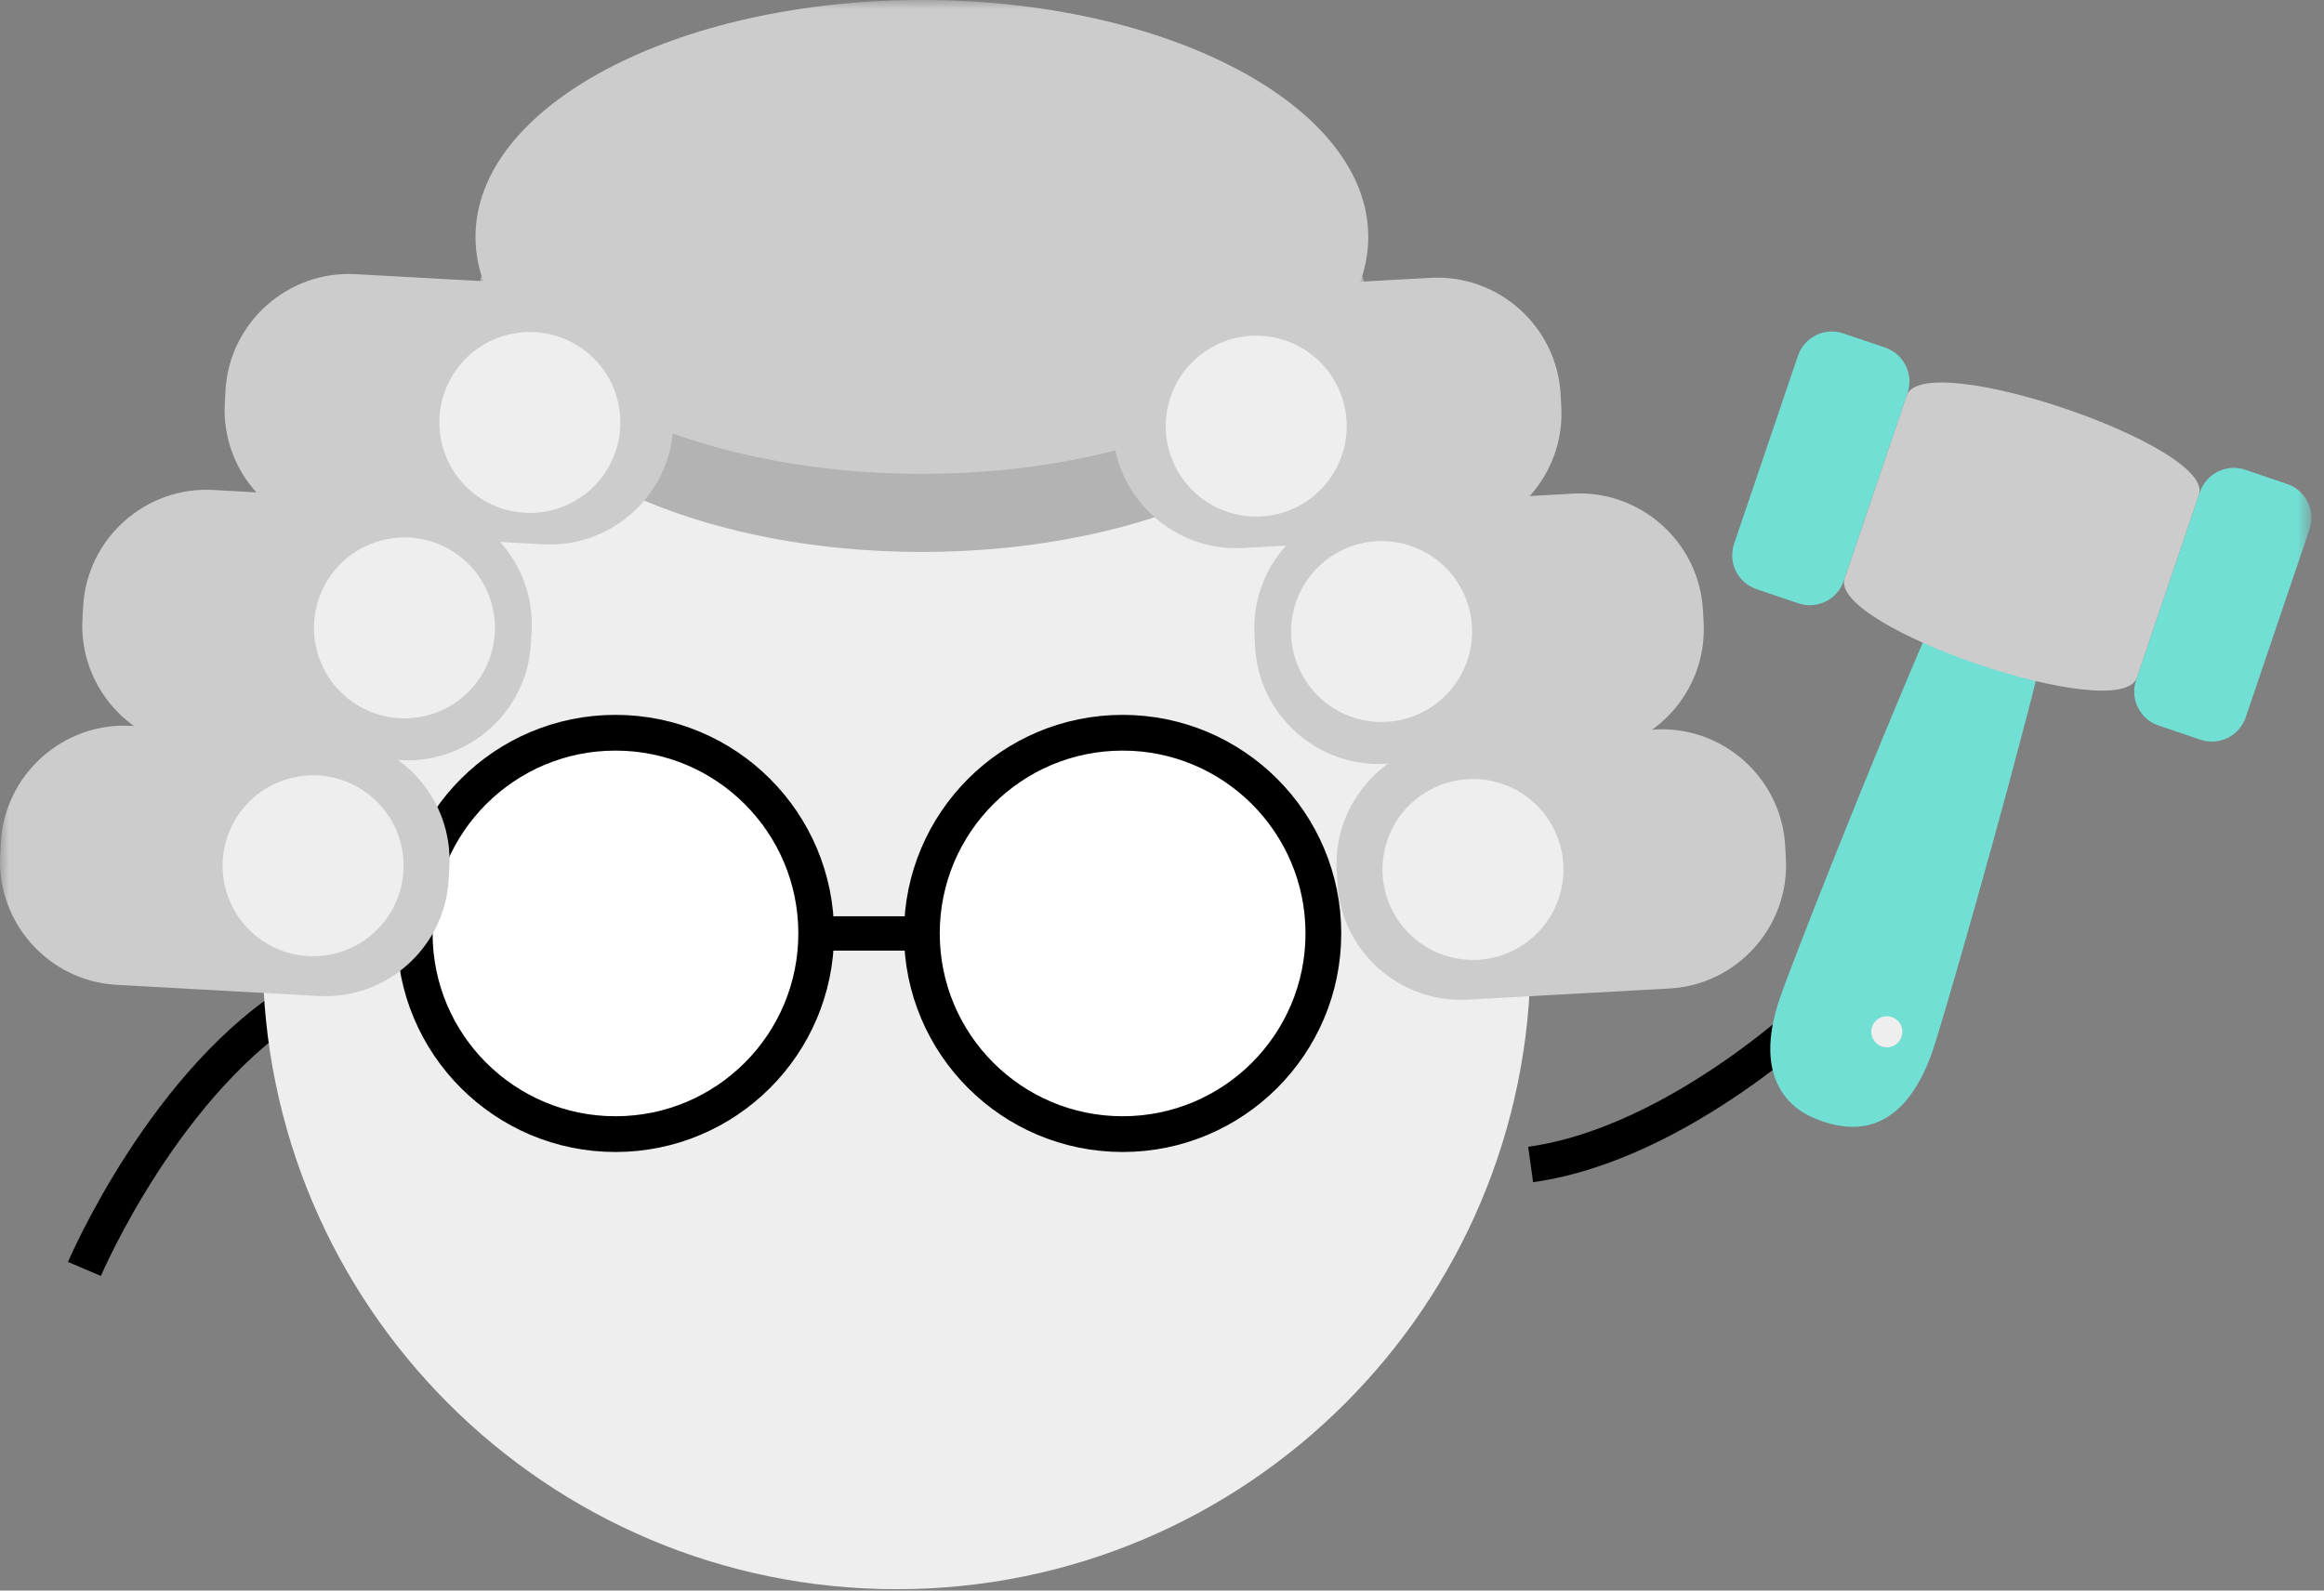 <?xml version="1.0" encoding="UTF-8"?>
<svg width="130px" height="89px" viewBox="0 0 130 89" version="1.1" xmlns="http://www.w3.org/2000/svg" xmlns:xlink="http://www.w3.org/1999/xlink">
    <rect x="0" y="0" width="130" height="89" fill="#808080" stroke="none"/>
    <!-- Generator: sketchtool 58 (101010) - https://sketch.com -->
    <title>37561D14-5717-42D0-927F-A5BC3D7BBF07</title>
    <desc>Created with sketchtool.</desc>
    <defs>
        <polygon id="path-1" points="0 88.924 129.297 88.924 129.297 0 0 0"></polygon>
    </defs>
    <g id="Page-1" stroke="none" stroke-width="1" fill="none" fill-rule="evenodd">
        <g id="Problem-Page---Judging" transform="translate(-1150, -2156)">
            <g id="Group-37" transform="translate(1150, 2156)">
                <path d="M85.621,65.157 C94.009,63.995 101.935,56.231 101.935,56.231" id="Stroke-1" stroke="#000000" stroke-width="2"></path>
                <path d="M35.227,52.871 C35.227,52.871 24.593,51.287 16.971,55.762 C9.293,60.27 4.723,71.003 4.723,71.003" id="Stroke-3" stroke="#000000" stroke-width="2"></path>
                <path d="M85.621,53.461 C85.621,73.046 69.744,88.923 50.158,88.923 C30.573,88.923 14.695,73.046 14.695,53.461 C14.695,33.876 30.573,17.999 50.158,17.999 C69.744,17.999 85.621,33.876 85.621,53.461" id="Fill-5" fill="#EEEEEE"></path>
                <path d="M34.428,41 C28.226,41 23.199,46.028 23.199,52.23 C23.199,58.432 28.226,63.459 34.428,63.459 C40.63,63.459 45.657,58.432 45.657,52.23 C45.657,46.028 40.63,41 34.428,41" id="Fill-7" fill="#FFFFFF"></path>
                <path d="M34.428,41 C28.226,41 23.199,46.028 23.199,52.23 C23.199,58.432 28.226,63.459 34.428,63.459 C40.63,63.459 45.657,58.432 45.657,52.23 C45.657,46.028 40.63,41 34.428,41 Z" id="Stroke-9" stroke="#000000" stroke-width="2"></path>
                <path d="M62.798,41 C56.596,41 51.568,46.028 51.568,52.23 C51.568,58.432 56.596,63.459 62.798,63.459 C69,63.459 74.027,58.432 74.027,52.23 C74.027,46.028 69,41 62.798,41" id="Fill-11" fill="#FFFFFF"></path>
                <path d="M62.798,41 C56.596,41 51.568,46.028 51.568,52.23 C51.568,58.432 56.596,63.459 62.798,63.459 C69,63.459 74.027,58.432 74.027,52.23 C74.027,46.028 69,41 62.798,41 Z" id="Stroke-13" stroke="#000000" stroke-width="2"></path>
                <mask id="mask-2" fill="white">
                    <use xlink:href="#path-1"></use>
                </mask>
                <g id="Clip-16"></g>
                <polygon id="Fill-15" fill="#000000" mask="url(#mask-2)" points="45.225 53.191 51.567 53.191 51.567 51.27 45.225 51.27"></polygon>
                <path d="M43.973,19.886 C43.973,19.886 47.021,11.378 54.892,11.378 C54.892,11.378 49.251,16.257 50.86,20.924 C50.86,20.924 51.985,14.92 57.059,16.844 C57.059,16.844 53.49,21.135 58.43,22.311" id="Fill-17" fill="#EEEEEE" mask="url(#mask-2)"></path>
                <path d="M76.538,17.628 C76.538,24.949 65.358,30.884 51.567,30.884 C37.777,30.884 26.598,24.949 26.598,17.628 C26.598,10.307 37.777,4.372 51.567,4.372 C65.358,4.372 76.538,10.307 76.538,17.628" id="Fill-18" fill="#B3B3B3" mask="url(#mask-2)"></path>
                <path d="M76.538,13.256 C76.538,20.577 65.358,26.512 51.567,26.512 C37.777,26.512 26.598,20.577 26.598,13.256 C26.598,5.935 37.777,0 51.567,0 C65.358,0 76.538,5.935 76.538,13.256" id="Fill-19" fill="#CCCCCC" mask="url(#mask-2)"></path>
                <path d="M30.387,30.457 L19.084,29.833 C15.294,29.624 12.364,26.351 12.574,22.561 L12.613,21.852 C12.822,18.061 16.094,15.131 19.885,15.34 L31.187,15.964 C34.977,16.174 37.908,19.446 37.699,23.237 L37.659,23.945 C37.449,27.736 34.177,30.666 30.387,30.457" id="Fill-20" fill="#CCCCCC" mask="url(#mask-2)"></path>
                <path d="M34.59,22.587 C35.17,25.321 33.425,28.008 30.691,28.589 C27.956,29.17 25.269,27.423 24.688,24.689 C24.108,21.955 25.854,19.268 28.588,18.687 C31.322,18.107 34.01,19.853 34.59,22.587" id="Fill-21" fill="#EEEEEE" mask="url(#mask-2)"></path>
                <path d="M22.425,42.532 L11.123,41.908 C7.333,41.699 4.403,38.426 4.612,34.636 L4.652,33.927 C4.861,30.136 8.133,27.206 11.924,27.416 L23.226,28.04 C27.016,28.249 29.946,31.521 29.737,35.312 L29.697,36.02 C29.488,39.811 26.216,42.741 22.425,42.532" id="Fill-22" fill="#CCCCCC" mask="url(#mask-2)"></path>
                <path d="M27.576,34.081 C28.157,36.815 26.411,39.503 23.677,40.083 C20.942,40.664 18.255,38.918 17.675,36.184 C17.094,33.449 18.84,30.762 21.574,30.181 C24.308,29.601 26.996,31.347 27.576,34.081" id="Fill-23" fill="#EEEEEE" mask="url(#mask-2)"></path>
                <path d="M17.824,55.73 L6.522,55.106 C2.731,54.897 -0.198,51.625 0.011,47.834 L0.05,47.126 C0.259,43.335 3.531,40.405 7.322,40.614 L18.624,41.238 C22.415,41.447 25.345,44.72 25.136,48.51 L25.096,49.219 C24.887,53.009 21.614,55.939 17.824,55.73" id="Fill-24" fill="#CCCCCC" mask="url(#mask-2)"></path>
                <path d="M22.465,47.393 C23.046,50.127 21.3,52.815 18.566,53.395 C15.831,53.976 13.144,52.23 12.564,49.496 C11.983,46.761 13.729,44.074 16.463,43.493 C19.197,42.913 21.885,44.659 22.465,47.393" id="Fill-25" fill="#EEEEEE" mask="url(#mask-2)"></path>
                <path d="M69.523,30.662 L80.825,30.038 C84.616,29.829 87.545,26.556 87.336,22.766 L87.297,22.057 C87.088,18.266 83.816,15.336 80.025,15.546 L68.723,16.17 C64.932,16.379 62.002,19.652 62.211,23.442 L62.251,24.15 C62.46,27.941 65.733,30.871 69.523,30.662" id="Fill-26" fill="#CCCCCC" mask="url(#mask-2)"></path>
                <path d="M65.32,22.792 C64.739,25.526 66.485,28.214 69.219,28.794 C71.954,29.375 74.641,27.628 75.221,24.894 C75.802,22.16 74.056,19.473 71.322,18.892 C68.588,18.312 65.9,20.058 65.32,22.792" id="Fill-27" fill="#EEEEEE" mask="url(#mask-2)"></path>
                <path d="M77.484,42.737 L88.786,42.113 C92.577,41.904 95.506,38.632 95.297,34.841 L95.258,34.133 C95.049,30.342 91.777,27.412 87.986,27.621 L76.684,28.245 C72.893,28.454 69.963,31.727 70.172,35.517 L70.212,36.226 C70.422,40.016 73.694,42.946 77.484,42.737" id="Fill-28" fill="#CCCCCC" mask="url(#mask-2)"></path>
                <path d="M72.333,34.286 C71.753,37.02 73.499,39.707 76.233,40.288 C78.968,40.869 81.654,39.122 82.235,36.388 C82.815,33.654 81.069,30.967 78.335,30.386 C75.601,29.806 72.914,31.552 72.333,34.286" id="Fill-29" fill="#EEEEEE" mask="url(#mask-2)"></path>
                <path d="M82.086,55.935 L93.388,55.311 C97.179,55.102 100.108,51.829 99.899,48.039 L99.86,47.33 C99.65,43.539 96.378,40.609 92.588,40.819 L81.286,41.443 C77.495,41.652 74.565,44.925 74.774,48.715 L74.814,49.423 C75.023,53.214 78.295,56.144 82.086,55.935" id="Fill-30" fill="#CCCCCC" mask="url(#mask-2)"></path>
                <path d="M77.444,47.599 C76.864,50.333 78.61,53.02 81.344,53.601 C84.079,54.182 86.765,52.435 87.346,49.701 C87.926,46.967 86.18,44.28 83.446,43.699 C80.712,43.119 78.025,44.865 77.444,47.599" id="Fill-31" fill="#EEEEEE" mask="url(#mask-2)"></path>
                <path d="M99.556,55.871 C98.821,58.034 98.851,59.774 99.642,61.041 C100.37,62.207 101.505,62.593 101.993,62.758 C103.315,63.208 104.389,63.11 105.255,62.683 C106.707,61.967 107.587,60.326 108.114,58.775 C108.749,56.902 112.113,45.179 114.021,37.548 C114.223,36.735 113.733,35.915 112.921,35.71 C112.153,35.52 111.39,35.964 111.139,36.7 L110.59,36.514 C110.838,35.775 110.504,34.961 109.777,34.645 C109.013,34.31 108.119,34.661 107.785,35.431 C104.645,42.68 100.184,54.015 99.556,55.871" id="Fill-32" fill="#72DFD4" mask="url(#mask-2)"></path>
                <path d="M106.652,22.137 C107.578,19.41 123.932,24.959 123.006,27.686 L119.54,37.908 C118.614,40.636 102.259,35.086 103.185,32.358 L106.652,22.137 Z" id="Fill-33" fill="#CCCCCC" mask="url(#mask-2)"></path>
                <path d="M119.49,38.054 L123.058,27.539 C123.414,26.491 124.551,25.93 125.598,26.286 L127.936,27.079 C128.985,27.435 129.546,28.572 129.189,29.62 L125.622,40.135 C125.265,41.183 124.13,41.744 123.081,41.388 L120.743,40.595 C119.696,40.241 119.135,39.103 119.49,38.054" id="Fill-34" fill="#72DFD4" mask="url(#mask-2)"></path>
                <path d="M97.004,30.424 L100.572,19.909 C100.928,18.861 102.065,18.3 103.113,18.656 L105.45,19.449 C106.499,19.805 107.06,20.941 106.704,21.99 L103.134,32.506 C102.778,33.554 101.642,34.114 100.593,33.758 L98.256,32.966 C97.207,32.61 96.647,31.473 97.004,30.424" id="Fill-35" fill="#72DFD4" mask="url(#mask-2)"></path>
                <path d="M106.414,57.733 C106.414,58.213 106.025,58.602 105.546,58.602 C105.066,58.602 104.677,58.213 104.677,57.733 C104.677,57.254 105.066,56.865 105.546,56.865 C106.025,56.865 106.414,57.254 106.414,57.733" id="Fill-36" fill="#EEEEEE" mask="url(#mask-2)"></path>
            </g>
        </g>
    </g>
</svg>